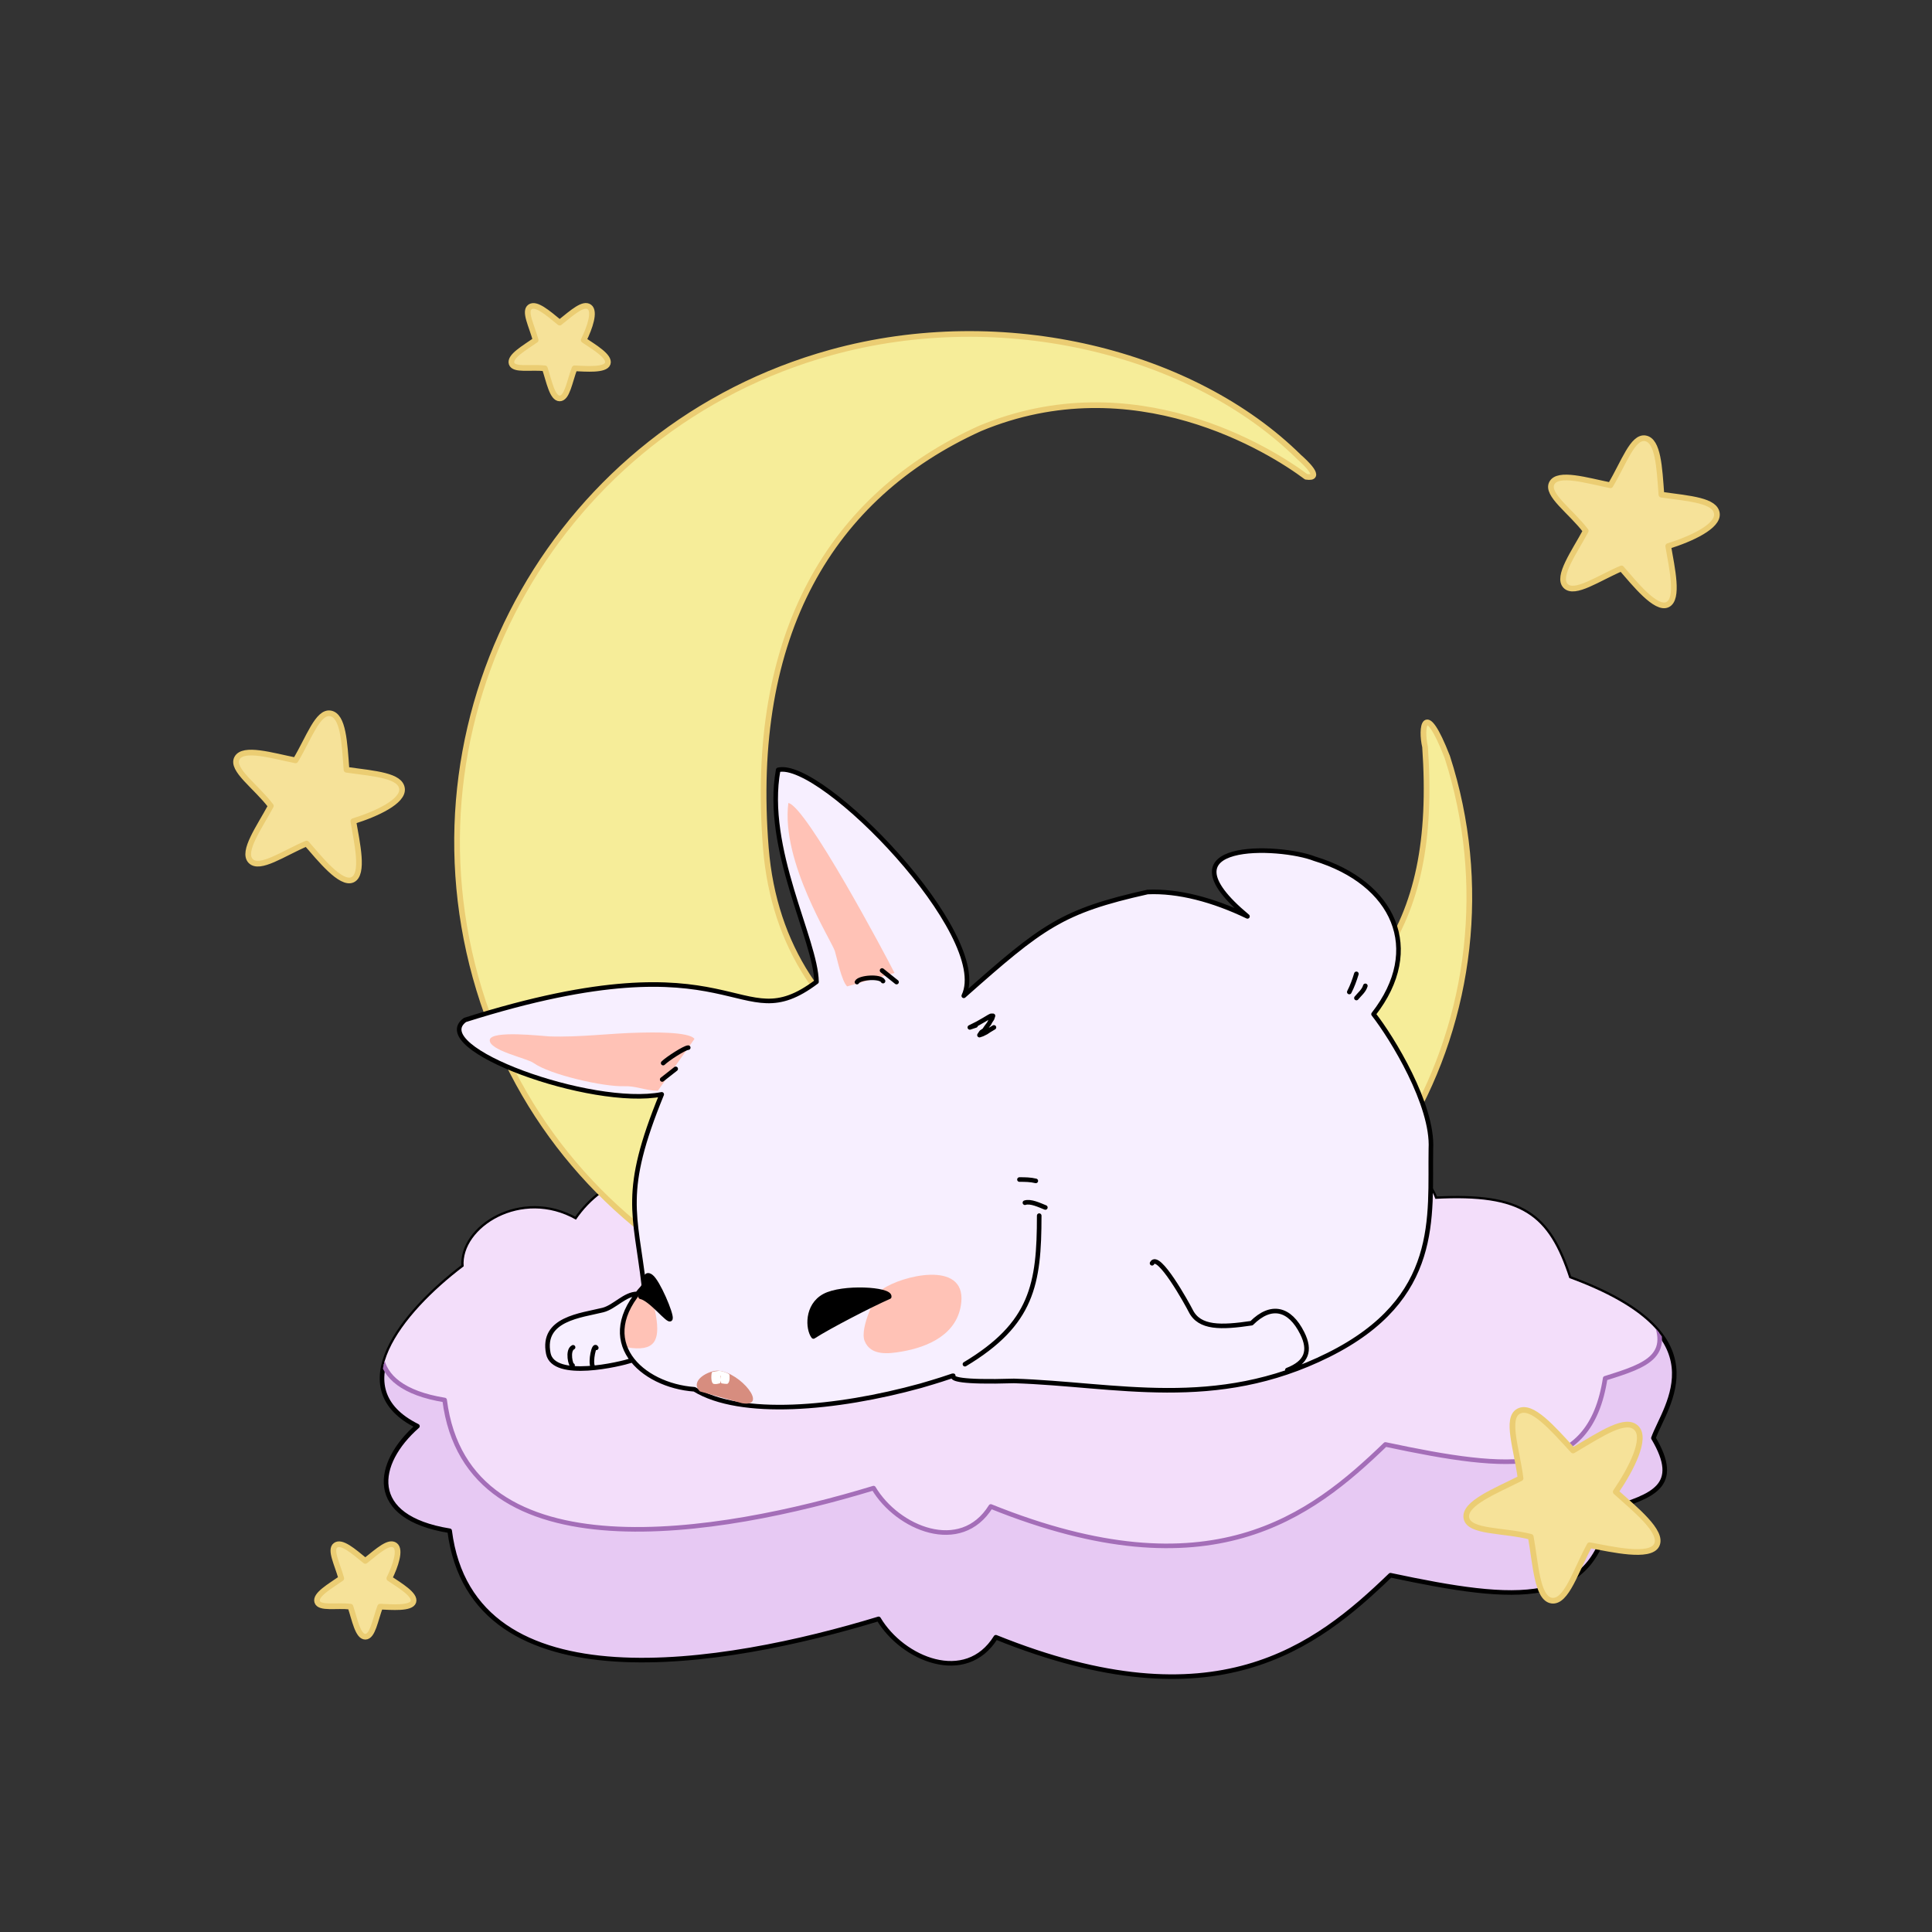 <?xml version="1.0" encoding="UTF-8" standalone="no"?>
<!DOCTYPE svg PUBLIC "-//W3C//DTD SVG 1.1//EN" "http://www.w3.org/Graphics/SVG/1.1/DTD/svg11.dtd">
<!-- Created with Vectornator (http://vectornator.io/) -->
<svg height="100%" stroke-miterlimit="10" style="fill-rule:nonzero;clip-rule:evenodd;stroke-linecap:round;stroke-linejoin:round;" version="1.1" viewBox="0 0 2000 2000" width="100%" xml:space="preserve" xmlns="http://www.w3.org/2000/svg" xmlns:vectornator="http://vectornator.io" xmlns:xlink="http://www.w3.org/1999/xlink">
<rect x="0" y="0" width="2000" height="2000" fill="#333333" stroke="none"/>
<defs>
<path d="M479.998 1310.89C476.772 1270.89 539.809 1230.46 596.249 1262.6C655.98 1174.35 811.258 1205.67 876.82 1241.73C978.634 1173.18 1070.67 1145.83 1237.68 1199.5C1275.86 1158.88 1462.87 1173.67 1485.88 1241.05C1575.59 1236.3 1603.16 1257.7 1624.56 1323.05C1785.03 1381.99 1723.81 1454.64 1711.63 1488.67C1741.21 1538.61 1710.53 1548.55 1666.9 1562.18C1650.8 1665.74 1570.52 1658.54 1439.39 1630.66C1362.11 1705.17 1258.63 1786.68 1030.89 1694.87C999.833 1744.93 934.271 1717.53 909.535 1675.86C751.388 1724.05 488.995 1769.56 465.482 1584.65C379.216 1570.77 388.418 1514.66 432.126 1476.35C353.912 1437.68 415.586 1359.64 479.998 1310.89Z" id="Fill"/>
</defs>
<g id="All" vectornator:layerName="All">
<g opacity="1" vectornator:layerName="Group 1">
<use fill="#e7c9f3" fill-rule="nonzero" opacity="1" stroke="#000000" stroke-linecap="round" stroke-linejoin="round" stroke-width="4.747" vectornator:layerName="Curve 16" xlink:href="#Fill"/>
<clipPath clip-rule="nonzero" id="ClipPath">
<use xlink:href="#Fill"/>
</clipPath>
<g clip-path="url(#ClipPath)">
<path d="M474.791 1175.52C471.565 1135.52 534.602 1095.09 591.042 1127.22C650.773 1038.98 806.051 1070.3 871.613 1106.36C973.428 1037.8 1065.46 1010.46 1232.48 1064.13C1270.65 1023.5 1457.66 1038.29 1480.67 1105.67C1570.39 1100.93 1597.95 1122.33 1619.35 1187.68C1779.83 1246.62 1718.6 1319.27 1706.42 1353.3C1736 1403.24 1705.32 1413.18 1661.69 1426.81C1645.59 1530.37 1565.31 1523.17 1434.19 1495.29C1356.91 1569.79 1253.42 1651.31 1025.68 1559.5C994.626 1609.56 929.064 1582.15 904.328 1540.49C746.181 1588.68 483.788 1634.18 460.275 1449.28C374.01 1435.4 383.211 1379.29 426.919 1340.98C348.705 1302.3 410.38 1224.27 474.791 1175.52Z" fill="#f3defa" fill-rule="nonzero" opacity="1" stroke="#a46eb8" stroke-linecap="round" stroke-linejoin="round" stroke-width="4.747" vectornator:layerName="Curve 27"/>
</g>
</g>
<path d="M859.997 364.949C579.56 442.545 414.907 731.955 492.221 1011.37C569.536 1290.79 855.904 1439.81 1139.97 1376.8C1425.83 1341.62 1582.8 1045.23 1498.17 783.468C1474.41 722.556 1470.69 753.969 1475.22 773.207C1488.56 966.53 1418 1045.31 1242.27 1136.57C1001.65 1182.17 809.243 1081.26 792.834 878.164C774.937 656.645 860.044 513.642 1014.47 443.556C1173.74 377.118 1315.51 466.095 1352.08 493.557C1370.09 496.301 1350.85 478.402 1344.83 473.135C1235.96 365.643 1039.74 315.216 859.997 364.949Z" fill="#f6ed99" fill-rule="nonzero" opacity="1" stroke="#ebcd73" stroke-linecap="round" stroke-linejoin="round" stroke-width="5.882" vectornator:layerName="Moon"/>
<path d="M845.235 1016.34C762.246 1078.86 767.573 965.298 481.333 1055.87C441.275 1085 612.298 1147 685.001 1132.87C643.133 1235.1 657.789 1255.66 666.628 1331.44C613.399 1388.17 664.097 1434.29 718.883 1438.2C766.381 1467.41 865.456 1458.67 953.05 1434.54C1029.71 1412.27 933.78 1433.1 1049.67 1429.53C1154.94 1432.8 1257.99 1461.04 1375.25 1402.6C1492.5 1344.15 1480.08 1259.33 1481.25 1189.14C1483.72 1143.97 1441.02 1074.22 1421.89 1049.86C1474.43 982.616 1443.28 914.047 1360.83 888.936C1324.89 874.831 1196.14 869.501 1291.37 948.626C1255.78 931.543 1219.78 921.961 1187.93 923.407C1099.05 943.273 1079.22 958.691 997.704 1030.86C1027.47 968.602 850.166 785.796 805.58 796.978C790.699 878.3 844.66 973.007 845.235 1016.34ZM659.63 1339.43C646.836 1339.43 636.184 1353.14 624.077 1356.16C601.531 1361.8 560.417 1365.15 567.612 1401.13C573.131 1428.72 642.6 1412.03 653.356 1408.45" fill="#f7efff" fill-rule="nonzero" opacity="1" stroke="none" vectornator:layerName="Base rabbit"/>
<path d="M913.515 1334.57C932.814 1320.79 999.529 1304 995.12 1348.09C991.82 1381.09 961.037 1394.55 932.84 1399.25C920.038 1401.38 901.331 1403.88 895.028 1388.12C889.706 1374.82 906.818 1339.36 913.515 1334.57ZM652.357 1347.06C658.524 1350.24 658.473 1328.38 665.479 1333.63C673.931 1339.97 677.539 1352.9 679.108 1362.31C683.401 1388.07 677.619 1399.53 649.245 1394.8C642.167 1377.08 639.754 1374.27 652.357 1347.06ZM876.949 1021.12C871.057 1015.23 866.614 992.259 864.268 984.635C860.944 973.834 808.3 892.369 816.084 831.261C834.584 834.344 917.205 989.624 925.987 1007.19M681.034 1129.16C668.44 1129.1 658.551 1124.01 646.133 1124.45C625.058 1125.21 569.27 1112.62 552.225 1100.32C545.564 1095.51 506.086 1087.43 507.007 1076.59C507.894 1066.15 562.239 1072.63 568.479 1072.86C599.657 1074.02 632.128 1069.53 663.029 1068.96C671.467 1068.81 713.239 1067.57 718.91 1075.45" fill="#ffc2b6" fill-rule="nonzero" opacity="1" stroke="none" vectornator:layerName="Cheek"/>
<path d="M845.235 1016.34C762.246 1078.86 767.573 965.298 481.333 1055.87C441.275 1085 612.298 1147 685.001 1132.87C643.133 1235.1 657.789 1255.66 666.628 1331.44C613.399 1388.17 664.097 1434.29 718.883 1438.2C766.381 1467.41 865.456 1458.67 953.05 1434.54C1029.71 1412.27 933.78 1433.1 1049.67 1429.53C1154.94 1432.8 1257.99 1461.04 1375.25 1402.6C1492.5 1344.15 1480.08 1259.33 1481.25 1189.14C1483.72 1143.97 1441.02 1074.22 1421.89 1049.86C1474.43 982.616 1443.28 914.047 1360.83 888.936C1324.89 874.831 1196.14 869.501 1291.37 948.626C1255.78 931.543 1219.78 921.961 1187.93 923.407C1099.05 943.273 1079.22 958.691 997.704 1030.86C1027.47 968.602 850.166 785.796 805.58 796.978C790.699 878.3 844.66 973.007 845.235 1016.34ZM1192.61 1307.72C1198.87 1295.22 1229.05 1349.82 1232.63 1356.97C1241.68 1375.07 1264.07 1374.45 1295.63 1369.76C1315.94 1349.48 1335.19 1354.29 1348.05 1380.05C1357.1 1398.2 1352.77 1410.47 1332.63 1418.3M659.63 1339.43C646.836 1339.43 636.184 1353.14 624.077 1356.16C601.531 1361.8 560.417 1365.15 567.612 1401.13C573.131 1428.72 642.6 1412.03 653.356 1408.45" fill="none" opacity="1" stroke="#000000" stroke-linecap="round" stroke-linejoin="round" stroke-width="4.747" vectornator:layerName="Rabbit outline"/>
<path d="M842.072 1383.49C836.168 1375.65 834.873 1351.66 853.382 1341.6C871.891 1331.55 921.687 1334.36 920.521 1342.38C901.024 1350.96 857.99 1373.21 842.072 1383.49ZM694.04 1365.1C695.352 1360.58 680.853 1326.42 673.858 1321.46C666.862 1316.51 668.367 1326.71 663.186 1342.41C674.111 1344.58 692.729 1369.62 694.04 1365.1Z" fill="#000000" fill-rule="nonzero" opacity="1" stroke="#000000" stroke-linecap="round" stroke-linejoin="round" stroke-width="4.747" vectornator:layerName="Eyes"/>
<path d="M1075.79 1258.43C1075.79 1329.39 1068.7 1370.32 998.907 1412.2M1060.98 1245.03C1066.88 1243.07 1076.18 1247.59 1082.14 1249.97M1055.34 1221.05C1061.04 1221.05 1066.73 1221.08 1072.26 1222.46M1009.96 1061.56L1006.96 1062.56L1003.97 1063.56L1011.95 1059.56L1018.94 1055.57L1023.93 1052.58L1025.93 1051.58L1027.93 1051.58L1026.93 1054.57L1024.93 1057.57L1023.93 1059.56L1020.94 1063.56L1018.94 1066.55L1015.95 1068.55L1013.95 1071.54L1016.94 1070.55L1020.94 1068.55L1023.93 1066.55L1028.92 1063.56M928.093 1016.64L913.118 1004.66M914.116 1015.64C911.384 1010.17 889.576 1011.81 887.161 1016.64M712.453 1084.52C708.774 1084.52 690.785 1096.21 686.497 1100.5M699.475 1106.49L685.498 1117.47M592.713 1413.41C590.902 1414.32 586.908 1397.9 593.246 1394.73M613.523 1414.48C611.059 1409.55 614.876 1390.5 617.258 1395.27M1404.12 1008.14C1402.14 1014.66 1399.92 1020.85 1396.78 1026.92M1413.4 1020.55C1411.8 1025.82 1407.55 1029.02 1404.17 1033.15" fill="none" opacity="1" stroke="#000000" stroke-linecap="round" stroke-linejoin="round" stroke-width="4.747" vectornator:layerName="Fur line"/>
<path d="M579.374 412.448C571.685 412.448 568.458 394.821 563.997 381.291C549.498 379.653 531.988 383.607 529.612 376.295C527.236 368.982 542.756 360.271 554.493 352.042C550.34 337.098 542.399 322.316 548.62 317.796C554.84 313.277 566.772 323.615 579.374 333.965C593.316 322.773 603.908 313.277 610.128 317.796C616.349 322.316 610.591 339.205 604.255 352.042C615.226 359.429 631.511 368.982 629.136 376.295C626.76 383.607 606.378 381.759 594.751 381.291C589.524 395.242 587.063 412.448 579.374 412.448ZM1620.62 606.463C1611.38 596.739 1629.79 571.462 1641.54 549.552C1626.17 529.246 1600.12 511.858 1606.51 500.061C1612.9 488.264 1642.58 497.417 1667.1 502.364C1681 479.144 1690.15 451.327 1703.34 453.759C1716.54 456.191 1717.81 483.712 1719.88 512.092C1750.79 516.266 1775.54 518.243 1777.3 531.543C1779.07 544.844 1750.79 557.87 1726.93 565.293C1730.78 588.049 1738.28 620.132 1726.18 625.919C1714.08 631.707 1691.9 603.71 1678.52 588.444C1654.59 598.609 1629.87 616.186 1620.62 606.463ZM259.457 891.231C250.212 881.508 268.623 856.23 280.369 834.321C265.007 814.015 238.953 796.627 245.343 784.83C251.734 773.033 281.411 782.185 305.931 787.133C319.835 763.912 328.981 736.095 342.176 738.527C355.37 740.96 356.644 768.481 358.708 796.861C389.626 801.035 414.371 803.012 416.135 816.312C417.899 829.612 389.618 842.639 365.765 850.062C369.615 872.818 377.116 904.9 365.012 910.688C352.908 916.476 330.736 888.479 317.349 873.213C293.421 883.378 268.702 900.954 259.457 891.231ZM1606.34 1656.95C1591.11 1654.79 1589.68 1618.97 1584.66 1590.93C1556.41 1583.6 1520.63 1586.5 1517.98 1571.36C1515.34 1556.21 1548.52 1543.33 1574.08 1530.34C1570.06 1499.58 1558.5 1468.07 1572.08 1460.88C1585.67 1453.68 1606.39 1477.51 1628.43 1501.55C1659.19 1483.31 1682.83 1467.49 1693.88 1478.19C1704.92 1488.89 1688.77 1520.71 1672.61 1544.34C1692.25 1562.06 1721.81 1585.56 1715.05 1599.37C1708.28 1613.18 1668.45 1603.79 1645.56 1599.59C1631.28 1625.74 1621.56 1659.12 1606.34 1656.95ZM378.161 1694.34C370.472 1694.34 367.244 1676.71 362.783 1663.18C348.284 1661.54 330.775 1665.49 328.399 1658.18C326.023 1650.87 341.543 1642.16 353.28 1633.93C349.127 1618.99 341.186 1604.2 347.406 1599.68C353.626 1595.16 365.559 1605.5 378.161 1615.85C392.103 1604.66 402.695 1595.16 408.915 1599.68C415.135 1604.2 409.377 1621.09 403.041 1633.93C414.012 1641.32 430.298 1650.87 427.922 1658.18C425.546 1665.49 405.164 1663.65 393.538 1663.18C388.311 1677.13 385.849 1694.34 378.161 1694.34Z" fill="#f6e299" fill-rule="nonzero" opacity="1" stroke="#ebcd73" stroke-linecap="round" stroke-linejoin="round" stroke-width="5.882" vectornator:layerName="Stars"/>
<path d="M724.534 1440.38C713.181 1429.02 734.37 1418.23 743.727 1418.95C766.633 1420.72 796.06 1457.37 768.115 1452.59" fill="#d78d7f" fill-rule="nonzero" opacity="1" stroke="none" vectornator:layerName="Mouth"/>
<path d="M743.937 1419.16C743.937 1419.16 736.694 1420.03 736.867 1420.74C736.04 1424.16 735.997 1431.78 738.698 1432.56C740.538 1433.1 743.097 1432.59 745.47 1431.89C746.728 1428.05 745.147 1423.07 745.863 1424.06C746.578 1425.06 745.099 1429.22 746.777 1432.03C748.471 1432.15 752.577 1433.21 753.578 1432.16C755.937 1429.7 755.232 1424.7 755.143 1423.01C752.941 1420.62 745.725 1419.12 745.081 1419.14" fill="#ffffff" fill-rule="nonzero" opacity="1" stroke="none" vectornator:layerName="Teeth"/>
</g>
</svg>
